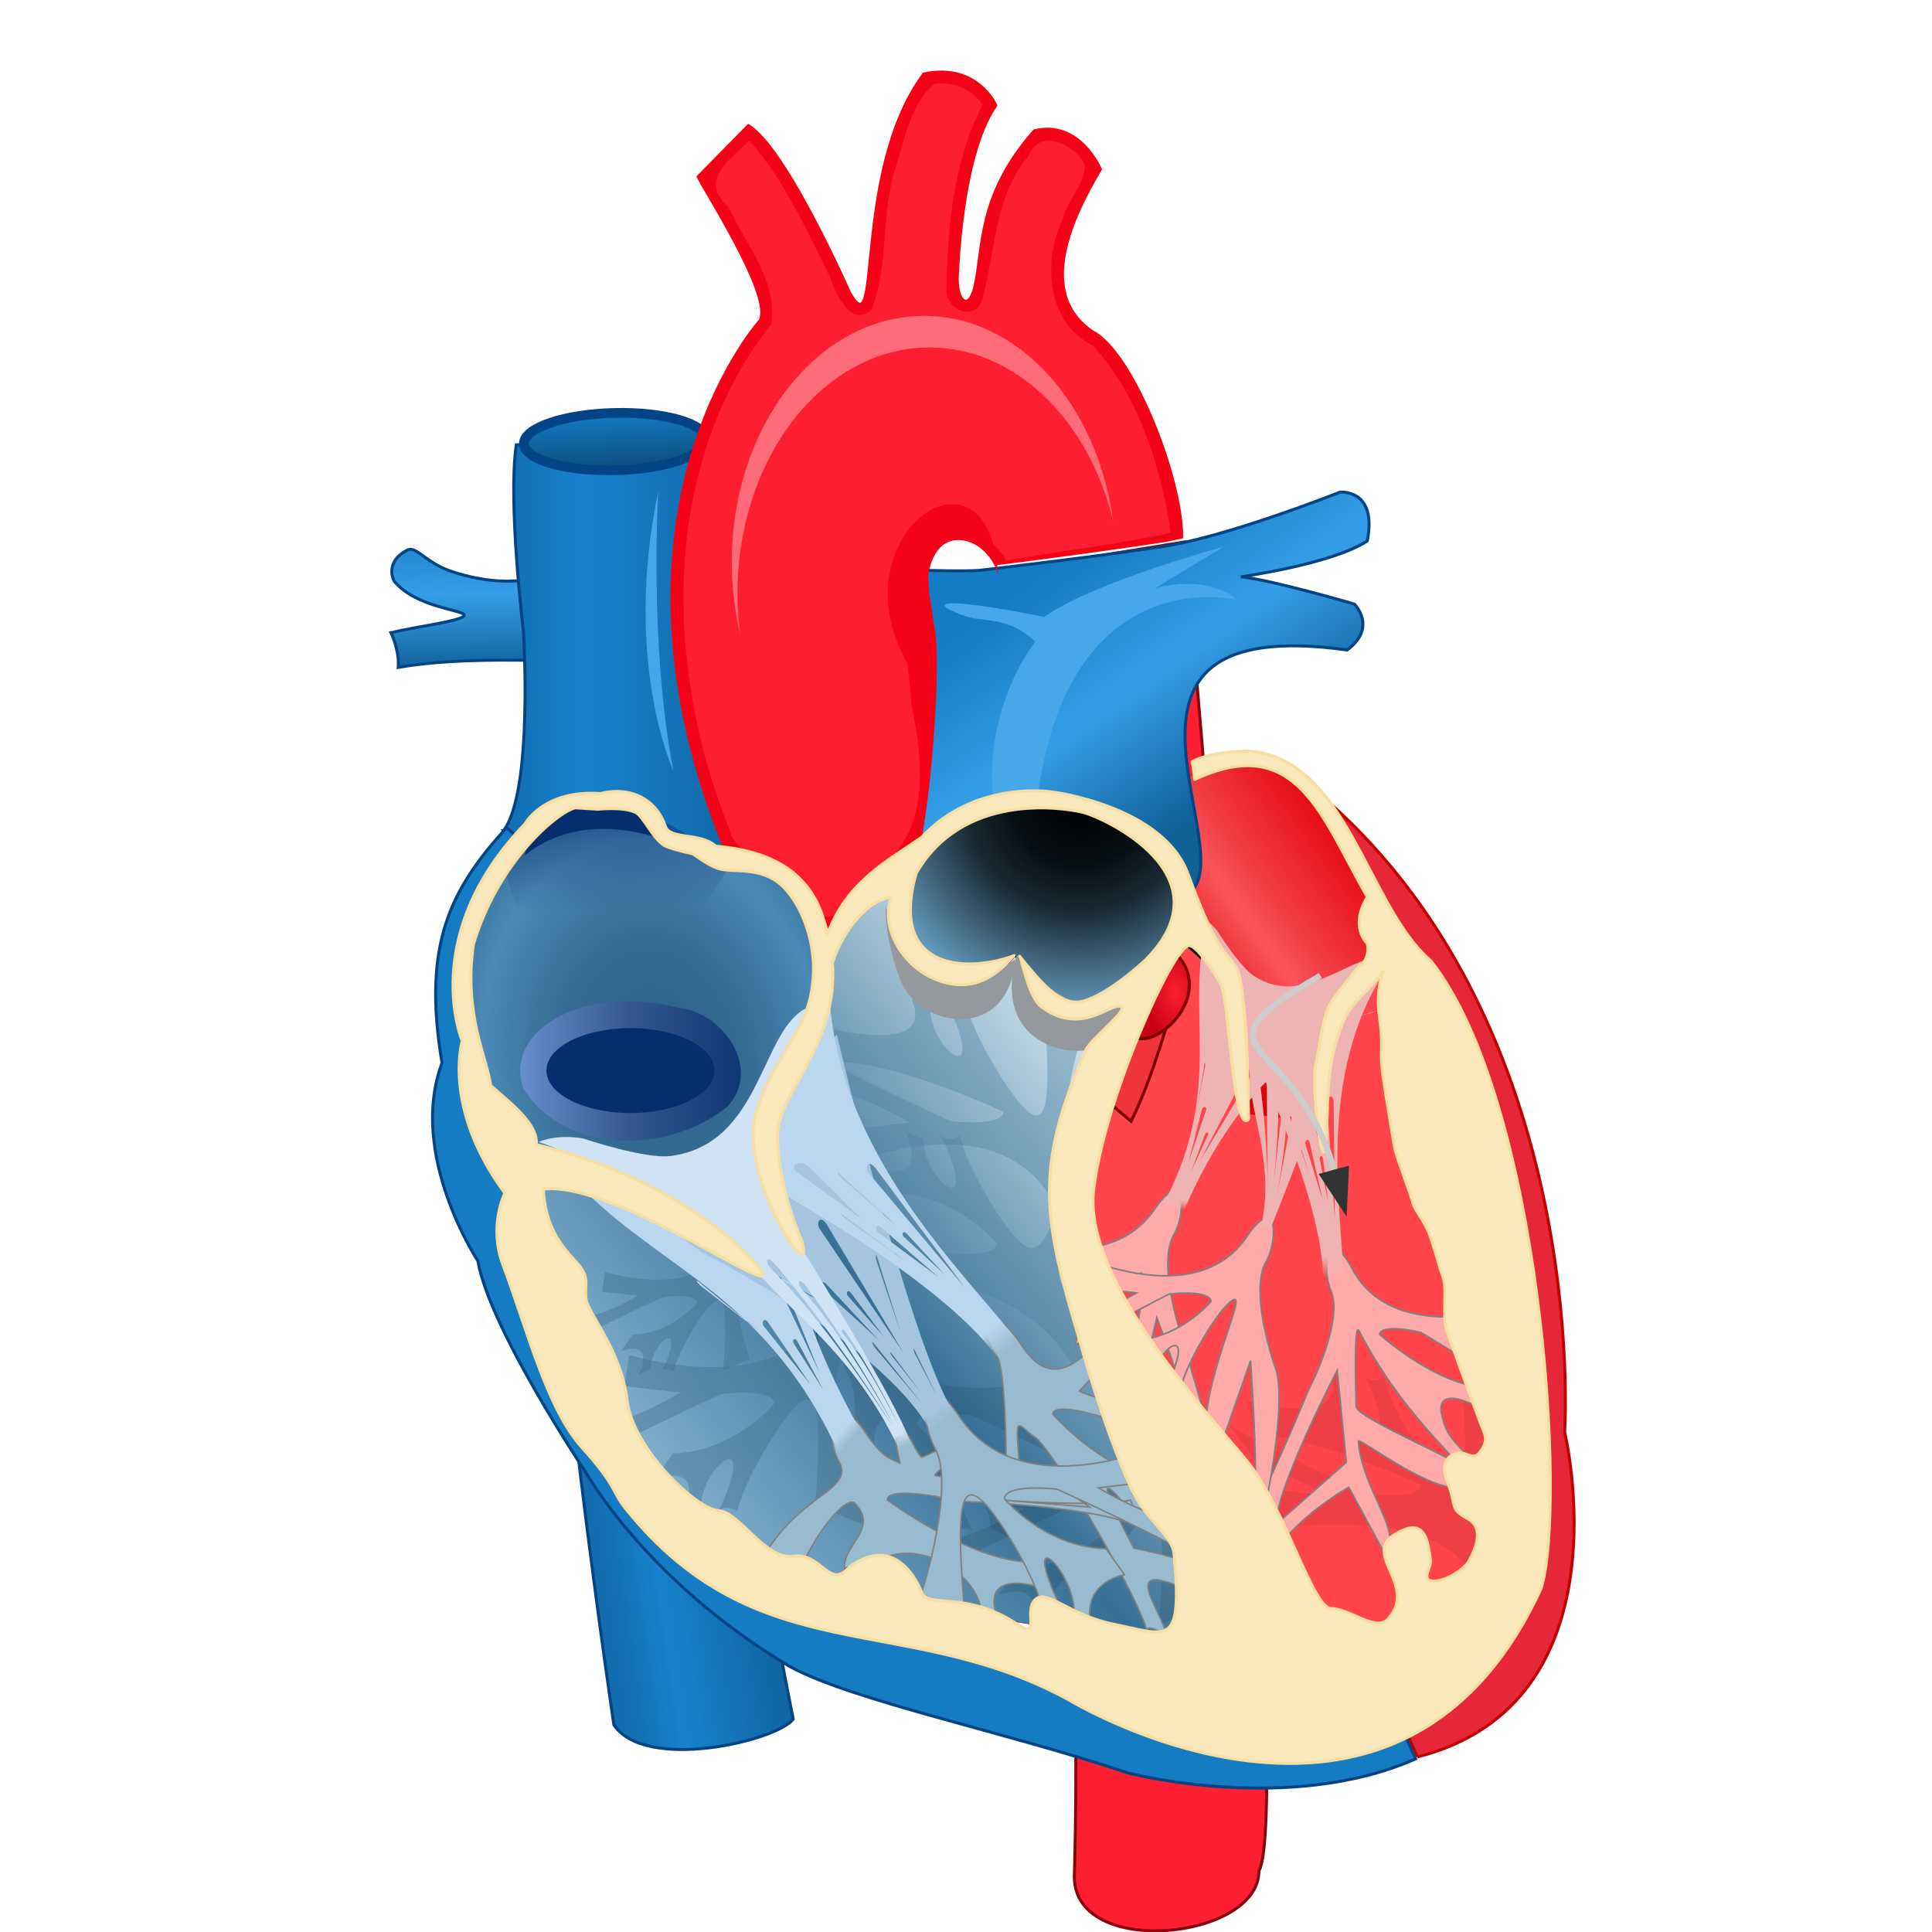 <?xml version="1.0" encoding="UTF-8" standalone="no"?>
<svg
   xmlns:dc="http://purl.org/dc/elements/1.1/"
   xmlns:cc="http://creativecommons.org/ns#"
   xmlns:rdf="http://www.w3.org/1999/02/22-rdf-syntax-ns#"
   xmlns:svg="http://www.w3.org/2000/svg"
   xmlns="http://www.w3.org/2000/svg"
   xmlns:sodipodi="http://sodipodi.sourceforge.net/DTD/sodipodi-0.dtd"
   xmlns:inkscape="http://www.inkscape.org/namespaces/inkscape"
   version="1.1"
   id="Layer_1"
   x="0px"
   y="0px"
   width="250"
   height="250"
   viewBox="121 0 250 250"
   enable-background="new 121 0 754 703"
   xml:space="preserve"
   inkscape:version="0.91 r13725"
   sodipodi:docname="Heart_diagram_zh.svg"><defs
     id="defs435"><marker
       refY="3.899"
       refX="-1"
       viewBox="-1.0 -1.376 16.236 10.551"
       markerHeight="10.551"
       markerWidth="16.236"
       orient="auto"
       markerUnits="userSpaceOnUse"
       id="ProcessOnMarker1015"><path
         d="M 12,3.899 0,7.798 0,0 Z"
         id="ProcessOnPath1016"
         inkscape:connector-curvature="0"
         style="fill:#323232;stroke:#323232;stroke-width:2" /></marker><marker
       refY="3.899"
       refX="-1"
       viewBox="-1.0 -1.376 16.236 10.551"
       markerHeight="10.551"
       markerWidth="16.236"
       orient="auto"
       markerUnits="userSpaceOnUse"
       id="ProcessOnMarker1023"><path
         d="M 12,3.899 0,7.798 0,0 Z"
         id="ProcessOnPath1024"
         inkscape:connector-curvature="0"
         style="fill:#323232;stroke:#323232;stroke-width:2" /></marker><marker
       refY="3.899"
       refX="-1"
       viewBox="-1.0 -1.376 16.236 10.551"
       markerHeight="10.551"
       markerWidth="16.236"
       orient="auto"
       markerUnits="userSpaceOnUse"
       id="ProcessOnMarker1031"><path
         d="M 12,3.899 0,7.798 0,0 Z"
         id="ProcessOnPath1032"
         inkscape:connector-curvature="0"
         style="fill:#323232;stroke:#323232;stroke-width:2" /></marker><sodipodi:namedview
       inkscape:window-width="1366"
       inkscape:pageopacity="0"
       inkscape:pageshadow="2"
       inkscape:window-height="706"
       inkscape:window-x="-8"
       inkscape:window-y="-8"
       inkscape:window-maximized="1"
       inkscape:current-layer="layer1"
       id="namedview600"
       objecttolerance="10"
       bordercolor="#666666"
       borderopacity="1"
       pagecolor="#ffffff"
       gridtolerance="10"
       guidetolerance="10"
       showgrid="false"
       inkscape:zoom="0.62813389"
       inkscape:cx="428.89664"
       inkscape:cy="354.12746" /><defs
       id="defs52"><inkscape:perspective
         inkscape:persp3d-origin="446.5 : 234.33333 : 1"
         id="perspective604"
         sodipodi:type="inkscape:persp3d"
         inkscape:vp_x="0 : 351.5 : 1"
         inkscape:vp_y="0 : 1000 : 0"
         inkscape:vp_z="893 : 351.5 : 1" /></defs><linearGradient
       gradientTransform="matrix(1.9,0,0,-1.9,-634.391,408.269)"
       y2="45.383"
       x2="663.361"
       y1="20.973"
       x1="629.721"
       gradientUnits="userSpaceOnUse"
       id="path3948_1_"><stop
         id="stop89"
         style="stop-color:#DD0008"
         offset="0" /><stop
         id="stop91"
         style="stop-color:#FA555B"
         offset="0.395" /><stop
         id="stop93"
         style="stop-color:#F13E45"
         offset="0.534" /><stop
         id="stop95"
         style="stop-color:#E60009"
         offset="1" /></linearGradient><radialGradient
       gradientUnits="userSpaceOnUse"
       gradientTransform="matrix(2.711,0.425,0.42,-2.678,-1361.504,134.471)"
       r="30.873"
       cy="46.805"
       cx="688.8"
       id="path3897_1_"><stop
         id="stop100"
         style="stop-color:#000000"
         offset="0" /><stop
         id="stop102"
         style="stop-color:#060D11"
         offset="0.259" /><stop
         id="stop104"
         style="stop-color:#192A35"
         offset="0.456" /><stop
         id="stop106"
         style="stop-color:#81C5EF"
         offset="1" /></radialGradient><linearGradient
       gradientTransform="matrix(1.9,0,0,-1.9,-634.391,408.269)"
       y2="-49.176"
       x2="549.47"
       y1="-53.216"
       x1="522.96"
       gradientUnits="userSpaceOnUse"
       id="path3834_1_"><stop
         id="stop110"
         style="stop-color:#116DAE"
         offset="0" /><stop
         id="stop112"
         style="stop-color:#1782CE"
         offset="0.343" /><stop
         id="stop114"
         style="stop-color:#1066A3"
         offset="1" /></linearGradient><linearGradient
       gradientTransform="matrix(1.9,0,0,-1.9,-634.391,408.269)"
       y2="79.341"
       x2="536.86"
       y1="105.971"
       x1="536.29"
       gradientUnits="userSpaceOnUse"
       id="path3833_1_"><stop
         id="stop134"
         style="stop-color:#157BC2"
         offset="0" /><stop
         id="stop136"
         style="stop-color:#359EE8"
         offset="0.5" /><stop
         id="stop138"
         style="stop-color:#116199"
         offset="1" /></linearGradient><radialGradient
       gradientUnits="userSpaceOnUse"
       gradientTransform="matrix(2.427,-0.86,-1.141,-3.219,-1961.365,83.538)"
       r="18.162"
       cy="-320.977"
       cx="895.797"
       id="path4220_1_"><stop
         id="stop142"
         style="stop-color:#C90F16;stop-opacity:0"
         offset="0" /><stop
         id="stop144"
         style="stop-color:#C21F25;stop-opacity:0"
         offset="0.533" /><stop
         id="stop146"
         style="stop-color:#650004"
         offset="1" /></radialGradient><linearGradient
       gradientTransform="matrix(1.9,0,0,-1.9,-634.391,408.269)"
       y2="57"
       x2="636.091"
       y1="97.37"
       x1="608.091"
       gradientUnits="userSpaceOnUse"
       id="path3939_1_"><stop
         id="stop150"
         style="stop-color:#157BC2"
         offset="0" /><stop
         id="stop152"
         style="stop-color:#359EE8"
         offset="0.5" /><stop
         id="stop154"
         style="stop-color:#116199"
         offset="1" /></linearGradient><linearGradient
       gradientTransform="matrix(2.009,-0.048,-0.049,-2.529,-701.813,572.624)"
       y2="137.567"
       x2="537.287"
       y1="148.817"
       x1="537.057"
       gradientUnits="userSpaceOnUse"
       id="path3819_1_"><stop
         id="stop170"
         style="stop-color:#1480CD"
         offset="0" /><stop
         id="stop172"
         style="stop-color:#093D60"
         offset="1" /></linearGradient><radialGradient
       gradientUnits="userSpaceOnUse"
       gradientTransform="matrix(2.595,-0.436,-0.561,-3.339,-1115.703,852.672)"
       r="32.464"
       cy="61.752"
       cx="591.095"
       id="path2865_1_"><stop
         id="stop177"
         style="stop-color:#285F86"
         offset="0" /><stop
         id="stop179"
         style="stop-color:#356D95"
         offset="0.38" /><stop
         id="stop181"
         style="stop-color:#4B89B6"
         offset="0.667" /><stop
         id="stop183"
         style="stop-color:#285E87"
         offset="1" /></radialGradient><linearGradient
       gradientTransform="matrix(1.9,0,0,-1.546,-634.391,362.819)"
       y2="15.048"
       x2="529.654"
       y1="54.927"
       x1="528.154"
       gradientUnits="userSpaceOnUse"
       id="path2870_1_"><stop
         id="stop189"
         style="stop-color:#052E6E"
         offset="0" /><stop
         id="stop191"
         style="stop-color:#052E6E;stop-opacity:0"
         offset="1" /></linearGradient><linearGradient
       gradientTransform="matrix(1.904,-0.258,-0.366,-1.772,-580.288,572.695)"
       y2="110.66"
       x2="483.591"
       y1="110.66"
       x1="479.281"
       gradientUnits="userSpaceOnUse"
       id="path3835_1_"><stop
         id="stop208"
         style="stop-color:#1480CD"
         offset="0" /><stop
         id="stop210"
         style="stop-color:#093D60"
         offset="1" /></linearGradient><linearGradient
       gradientTransform="matrix(-2.218,-3.052,-2.724,2.283,2818.713,1777.02)"
       y2="267"
       x2="752.394"
       y1="273.743"
       x1="760.477"
       gradientUnits="userSpaceOnUse"
       id="path3840_1_"><stop
         id="stop240"
         style="stop-color:#FF3549"
         offset="0" /><stop
         id="stop242"
         style="stop-color:#8A000E"
         offset="1" /></linearGradient><linearGradient
       gradientTransform="matrix(-2.218,-3.052,-2.724,2.283,2818.713,1777.02)"
       y2="273.744"
       x2="760.476"
       y1="266.999"
       x1="752.392"
       gradientUnits="userSpaceOnUse"
       id="path3840_2_"><stop
         id="stop245"
         style="stop-color:#F90113"
         offset="0" /><stop
         id="stop247"
         style="stop-color:#FFBABF"
         offset="1" /></linearGradient><linearGradient
       gradientTransform="matrix(1.9,0,0,-1.9,-634.391,408.269)"
       y2="-40.956"
       x2="584.51"
       y1="-39.446"
       x1="582.81"
       gradientUnits="userSpaceOnUse"
       id="path3915_1_"><stop
         id="stop257"
         style="stop-color:#BBD7EF"
         offset="0" /><stop
         id="stop259"
         style="stop-color:#BBD7EF;stop-opacity:0"
         offset="1" /></linearGradient><linearGradient
       gradientTransform="matrix(1.9,0,0,-1.9,-634.391,408.269)"
       y2="-52.85"
       x2="588.2"
       y1="-50.48"
       x1="586.49"
       gradientUnits="userSpaceOnUse"
       id="path3794_1_"><stop
         id="stop264"
         style="stop-color:#A4C4E0"
         offset="0" /><stop
         id="stop266"
         style="stop-color:#A4C4E0;stop-opacity:0"
         offset="1" /></linearGradient><linearGradient
       gradientTransform="matrix(1.9,0,0,-1.9,-634.391,408.269)"
       y2="-40.222"
       x2="598.741"
       y1="-36.622"
       x1="595.701"
       gradientUnits="userSpaceOnUse"
       id="path3781_1_"><stop
         id="stop270"
         style="stop-color:#BBD7EF"
         offset="0" /><stop
         id="stop272"
         style="stop-color:#BBD7EF;stop-opacity:0"
         offset="1" /></linearGradient><linearGradient
       gradientTransform="matrix(1.9,0,0,-1.9,-634.391,408.269)"
       y2="-63.1"
       x2="567.545"
       y1="-60.95"
       x1="566.675"
       gradientUnits="userSpaceOnUse"
       id="path3964_1_"><stop
         id="stop276"
         style="stop-color:#CFE3F4"
         offset="0" /><stop
         id="stop278"
         style="stop-color:#BBD7EF;stop-opacity:0"
         offset="1" /></linearGradient><linearGradient
       gradientTransform="matrix(1.205,0.883,0.883,-1.205,18.743,-359.353)"
       y2="-208.728"
       x2="645.328"
       y1="-205.128"
       x1="642.288"
       gradientUnits="userSpaceOnUse"
       id="path10403_1_"><stop
         id="stop286"
         style="stop-color:#EEB4B4"
         offset="0" /><stop
         id="stop288"
         style="stop-color:#EFBBBB;stop-opacity:0"
         offset="1" /></linearGradient><linearGradient
       gradientTransform="matrix(0.825,1.092,1.092,-0.825,311.745,-547.538)"
       y2="-275.377"
       x2="697.703"
       y1="-273.867"
       x1="696.003"
       gradientUnits="userSpaceOnUse"
       id="path10407_1_"><stop
         id="stop293"
         style="stop-color:#EEB4B4"
         offset="0" /><stop
         id="stop295"
         style="stop-color:#EFBBBB;stop-opacity:0"
         offset="1" /></linearGradient><linearGradient
       gradientTransform="matrix(0.983,0.809,0.809,-0.983,207.341,-324.658)"
       y2="-283.994"
       x2="599.783"
       y1="-281.844"
       x1="598.913"
       gradientUnits="userSpaceOnUse"
       id="path10391_1_"><stop
         id="stop300"
         style="stop-color:#EEB4B4"
         offset="0" /><stop
         id="stop302"
         style="stop-color:#EFBBBB;stop-opacity:0"
         offset="1" /></linearGradient><linearGradient
       gradientTransform="matrix(1.9,0,0,-1.9,-632.348,404.185)"
       y2="52.77"
       x2="643.873"
       y1="50.619"
       x1="640.312"
       gradientUnits="userSpaceOnUse"
       id="path3847_1_"><stop
         id="stop306"
         style="stop-color:#BD292F"
         offset="0" /><stop
         id="stop308"
         style="stop-color:#4C1014"
         offset="1" /></linearGradient><linearGradient
       gradientTransform="matrix(1.9,0,0,-1.9,-620.098,418.887)"
       y2="53.022"
       x2="645.198"
       y1="51.302"
       x1="640.128"
       gradientUnits="userSpaceOnUse"
       id="path3859_1_"><stop
         id="stop312"
         style="stop-color:#BD292F"
         offset="0" /><stop
         id="stop314"
         style="stop-color:#4C1014"
         offset="1" /></linearGradient><linearGradient
       gradientTransform="matrix(-2.005,0,0,-2.005,2727.723,421.712)"
       y2="56.409"
       x2="1075.939"
       y1="54.259"
       x1="1072.38"
       gradientUnits="userSpaceOnUse"
       id="path4001_1_"><stop
         id="stop318"
         style="stop-color:#BD292F"
         offset="0" /><stop
         id="stop320"
         style="stop-color:#4C1014"
         offset="1" /></linearGradient><radialGradient
       gradientUnits="userSpaceOnUse"
       gradientTransform="matrix(1.9,0,0,-2.95,-634.391,503.8)"
       r="5.333"
       cy="46.402"
       cx="627.459"
       id="path3895_1_"><stop
         id="stop331"
         style="stop-color:#FD1E32"
         offset="0" /><stop
         id="stop333"
         style="stop-color:#C80214"
         offset="1" /></radialGradient><radialGradient
       gradientUnits="userSpaceOnUse"
       gradientTransform="matrix(1.9,0,0,-3.863,-633.813,552.172)"
       r="4.357"
       cy="37.659"
       cx="617.06"
       id="path3899_1_"><stop
         id="stop337"
         style="stop-color:#FD1E32"
         offset="0" /><stop
         id="stop339"
         style="stop-color:#C80214"
         offset="1" /></radialGradient><linearGradient
       gradientTransform="matrix(2.004,0,0,-2.004,-726.895,421.393)"
       y2="59.835"
       x2="683.986"
       y1="61.875"
       x1="687.996"
       gradientUnits="userSpaceOnUse"
       id="path3877_1_"><stop
         id="stop350"
         style="stop-color:#FD1E32"
         offset="0" /><stop
         id="stop352"
         style="stop-color:#8D010E"
         offset="1" /></linearGradient><marker
       refY="3.899"
       refX="-1"
       viewBox="-1.0 -1.376 16.236 10.551"
       markerHeight="10.551"
       markerWidth="16.236"
       orient="auto"
       markerUnits="userSpaceOnUse"
       id="ProcessOnMarker1031-8"><path
         style="fill:#323232;stroke:#323232;stroke-width:2"
         inkscape:connector-curvature="0"
         d="M 12,3.899 0,7.798 0,0 Z"
         id="ProcessOnPath1032-7" /></marker><marker
       refY="3.899"
       refX="-1"
       viewBox="-1.0 -1.376 16.236 10.551"
       markerHeight="10.551"
       markerWidth="16.236"
       orient="auto"
       markerUnits="userSpaceOnUse"
       id="ProcessOnMarker1031-8-9"><path
         style="fill:#323232;stroke:#323232;stroke-width:2"
         inkscape:connector-curvature="0"
         d="M 12,3.899 0,7.798 0,0 Z"
         id="ProcessOnPath1032-7-8" /></marker><marker
       refY="3.899"
       refX="-1"
       viewBox="-1.0 -1.376 16.236 10.551"
       markerHeight="10.551"
       markerWidth="16.236"
       orient="auto"
       markerUnits="userSpaceOnUse"
       id="ProcessOnMarker1031-8-9-3"><path
         style="fill:#323232;stroke:#323232;stroke-width:2"
         inkscape:connector-curvature="0"
         d="M 12,3.899 0,7.798 0,0 Z"
         id="ProcessOnPath1032-7-8-7" /></marker><marker
       refY="3.899"
       refX="-1"
       viewBox="-1.0 -1.376 16.236 10.551"
       markerHeight="10.551"
       markerWidth="16.236"
       orient="auto"
       markerUnits="userSpaceOnUse"
       id="ProcessOnMarker1031-8-9-2"><path
         style="fill:#323232;stroke:#323232;stroke-width:2"
         inkscape:connector-curvature="0"
         d="M 12,3.899 0,7.798 0,0 Z"
         id="ProcessOnPath1032-7-8-2" /></marker><marker
       refY="3.899"
       refX="-1"
       viewBox="-1.0 -1.376 16.236 10.551"
       markerHeight="10.551"
       markerWidth="16.236"
       orient="auto"
       markerUnits="userSpaceOnUse"
       id="ProcessOnMarker1031-8-9-2-2"><path
         style="fill:#323232;stroke:#323232;stroke-width:2"
         inkscape:connector-curvature="0"
         d="M 12,3.899 0,7.798 0,0 Z"
         id="ProcessOnPath1032-7-8-2-1" /></marker><marker
       refY="3.899"
       refX="-1"
       viewBox="-1.0 -1.376 16.236 10.551"
       markerHeight="10.551"
       markerWidth="16.236"
       orient="auto"
       markerUnits="userSpaceOnUse"
       id="ProcessOnMarker1031-8-9-2-4"><path
         style="fill:#323232;stroke:#323232;stroke-width:2"
         inkscape:connector-curvature="0"
         d="M 12,3.899 0,7.798 0,0 Z"
         id="ProcessOnPath1032-7-8-2-17" /></marker><marker
       refY="3.899"
       refX="-1"
       viewBox="-1.0 -1.376 16.236 10.551"
       markerHeight="10.551"
       markerWidth="16.236"
       orient="auto"
       markerUnits="userSpaceOnUse"
       id="ProcessOnMarker1031-8-9-2-1"><path
         style="fill:#323232;stroke:#323232;stroke-width:2"
         inkscape:connector-curvature="0"
         d="M 12,3.899 0,7.798 0,0 Z"
         id="ProcessOnPath1032-7-8-2-170" /></marker></defs><sodipodi:namedview
     pagecolor="#ffffff"
     bordercolor="#666666"
     borderopacity="1"
     objecttolerance="10"
     gridtolerance="10"
     guidetolerance="10"
     inkscape:pageopacity="0"
     inkscape:pageshadow="2"
     inkscape:window-width="2160"
     inkscape:window-height="1380"
     id="namedview433"
     showgrid="false"
     inkscape:zoom="1.3428165"
     inkscape:cx="270.36023"
     inkscape:cy="375.292"
     inkscape:window-x="0"
     inkscape:window-y="60"
     inkscape:window-maximized="1"
     inkscape:current-layer="Layer_1"
     inkscape:snap-text-baseline="true" /><filter
     width="1.132"
     height="1.231"
     id="filter6570"
     y="-0.116"
     x="-0.066"
     style="color-interpolation-filters:sRGB"><feGaussianBlur
       stdDeviation="0.661"
       id="feGaussianBlur6572" /></filter><filter
     id="filter6474"
     style="color-interpolation-filters:sRGB"><feGaussianBlur
       stdDeviation="1.162"
       id="feGaussianBlur6476" /></filter><filter
     width="1.375"
     height="1.176"
     id="filter4215"
     y="-0.088"
     x="-0.187"
     style="color-interpolation-filters:sRGB"><feGaussianBlur
       stdDeviation="0.754"
       id="feGaussianBlur4217" /></filter><filter
     width="1.473"
     height="1.183"
     id="filter4205"
     y="-0.092"
     x="-0.237"
     style="color-interpolation-filters:sRGB"><feGaussianBlur
       stdDeviation="0.561"
       id="feGaussianBlur4207" /></filter><filter
     width="1.693"
     height="1.145"
     id="filter4186"
     y="-0.073"
     x="-0.347"
     style="color-interpolation-filters:sRGB"><feGaussianBlur
       stdDeviation="0.741"
       id="feGaussianBlur4188" /></filter><filter
     width="2.709"
     height="1.129"
     id="filter4180"
     y="-0.065"
     x="-0.855"
     style="color-interpolation-filters:sRGB"><feGaussianBlur
       stdDeviation="1.092"
       id="feGaussianBlur4182" /></filter><filter
     id="filter3884"
     style="color-interpolation-filters:sRGB"><feGaussianBlur
       result="result6"
       stdDeviation="1.5"
       id="feGaussianBlur3886" /><feComposite
       in="SourceGraphic"
       operator="atop"
       in2="result6"
       result="result8"
       id="feComposite3888" /><feComposite
       in="result8"
       operator="atop"
       in2="SourceAlpha"
       result="result9"
       id="feComposite3890" /></filter><filter
     width="1.357"
     height="1.825"
     id="filter3882"
     y="-0.413"
     x="-0.178"
     style="color-interpolation-filters:sRGB"><feGaussianBlur
       stdDeviation="0.19"
       id="feGaussianBlur3884" /></filter><filter
     id="filter3865"
     style="color-interpolation-filters:sRGB"><feGaussianBlur
       result="result6"
       stdDeviation="1.5"
       id="feGaussianBlur3867" /><feComposite
       in="SourceGraphic"
       operator="atop"
       in2="result6"
       result="result8"
       id="feComposite3869" /><feComposite
       in="result8"
       operator="atop"
       in2="SourceAlpha"
       result="result9"
       id="feComposite3871" /></filter><filter
     id="filter3860"
     style="color-interpolation-filters:sRGB"><feGaussianBlur
       result="result6"
       stdDeviation="1.5"
       id="feGaussianBlur3862" /><feComposite
       in="SourceGraphic"
       operator="atop"
       in2="result6"
       result="result8"
       id="feComposite3864" /><feComposite
       in="result8"
       operator="atop"
       in2="SourceAlpha"
       result="result9"
       id="feComposite3866" /></filter><filter
     id="filter3855"
     style="color-interpolation-filters:sRGB"><feGaussianBlur
       result="result8"
       stdDeviation="7.152"
       id="feGaussianBlur3857" /><feOffset
       dx="-1.163"
       dy="-0.581"
       result="result11"
       id="feOffset3859" /><feComposite
       in="SourceGraphic"
       operator="in"
       in2="result11"
       result="result6"
       id="feComposite3861" /><feFlood
       flood-opacity="1"
       in="result6"
       flood-color="rgb(0,0,0)"
       result="result10"
       id="feFlood3863" /><feBlend
       mode="normal"
       in="result6"
       in2="result10"
       result="result12"
       id="feBlend3865" /><feComposite
       operator="in"
       in2="SourceGraphic"
       result="result2"
       id="feComposite3867" /></filter><filter
     width="1.166"
     height="1.373"
     id="filter3846"
     y="-0.187"
     x="-0.083"
     style="color-interpolation-filters:sRGB"><feGaussianBlur
       stdDeviation="0.512"
       id="feGaussianBlur3848" /></filter><filter
     width="1.195"
     height="1.579"
     id="filter3814"
     y="-0.289"
     x="-0.098"
     style="color-interpolation-filters:sRGB"><feGaussianBlur
       stdDeviation="1.163"
       id="feGaussianBlur3816" /></filter><filter
     width="1.205"
     height="1.261"
     id="filter3781"
     y="-0.13"
     x="-0.103"
     style="color-interpolation-filters:sRGB"><feGaussianBlur
       stdDeviation="2.396"
       id="feGaussianBlur3783" /></filter><filter
     width="1.224"
     height="1.284"
     id="filter3773"
     y="-0.142"
     x="-0.112"
     style="color-interpolation-filters:sRGB"><feGaussianBlur
       stdDeviation="2.613"
       id="feGaussianBlur3775" /></filter><filter
     width="1.413"
     height="1.671"
     id="filter3764"
     y="-0.336"
     x="-0.206"
     style="color-interpolation-filters:sRGB"><feGaussianBlur
       stdDeviation="2.787"
       id="feGaussianBlur3766" /></filter><filter
     width="1.357"
     height="1.219"
     id="filter3760"
     y="-0.109"
     x="-0.178"
     style="color-interpolation-filters:sRGB"><feGaussianBlur
       stdDeviation="1.441"
       id="feGaussianBlur3762" /></filter><filter
     width="1.191"
     height="1.229"
     id="filter3744"
     y="-0.115"
     x="-0.096"
     style="color-interpolation-filters:sRGB"><feGaussianBlur
       stdDeviation="2.675"
       id="feGaussianBlur3746" /></filter><g
     id="g3711"
     transform="matrix(0.387,0,0,0.387,57.287,-13.519)"><path
       id="path3916"
       d="m 638.586,622.371 c 71.056,-17.969 49.208,-108.627 49.208,-108.627 0,0 9.607,-143.334 -89.986,-219.772 l 77.736,184.659 -14.701,111.893 -26.34,22.868 4.084,8.984 -10e-4,-0.005 z"
       inkscape:connector-curvature="0"
       style="fill:#e52739;stroke:#c30000" /><path
       id="path3807"
       d="M 523.851,662.461 C 528.635,497.957 497.903,226.336 497.903,226.336 l 62.89,-10.209 c 0,0 37.479,421.325 24.771,444.429 0,22.93 -61.712,29.4 -61.712,1.895 l 0,0.01 z"
       inkscape:connector-curvature="0"
       style="fill:#fd1e32;stroke:#8a020c" /><g
       id="path3918"
       style="filter:url(#filter3855)"><polygon
         points="579.981,404.328 575.081,362.675 557.112,346.34 557.115,346.339 536.696,396.979 526.896,453.334 615.92,595.446 675.542,553.793 657.573,402.695 626.537,349.607 609.385,379.01 606.935,408.412 "
         id="polygon84"
         style="fill:#ff444b" /><polygon
         points="579.981,404.328 575.081,362.675 557.112,346.34 557.115,346.339 536.696,396.979 526.896,453.334 615.92,595.446 675.542,553.793 657.573,402.695 626.537,349.607 609.385,379.01 606.935,408.412 "
         id="polygon86"
         style="fill:none;stroke:#000000" /></g><path
       id="path3948"
       d="m 606.12,410.046 -26.137,-2.829 -4.083,-46.176 -16.336,-29.402 4.491,0.408 c 0,0 4.083,-8.167 0.816,-23.685 l -2.858,-13.476 15.109,-4.492 16.335,0 24.503,32.262 10.617,26.953 -16.743,22.459 -5.717,37.979 0.003,-0.001 0,0 z"
       style="fill:url(#path3948_1_)"
       inkscape:connector-curvature="0" /><path
       id="path3913"
       d="M 531.119,419.774 C 497.212,426.927 429.693,361.8 407.502,317.3 l 37.721,24.966 27.598,-111.494 c 0,0 0.442,81.288 84.299,122.111 l -25.996,66.894 -0.005,-0.003 0,0 z"
       inkscape:connector-curvature="0"
       style="fill:#fd1e32;stroke:#000000" /><path
       id="path3897"
       d="m 466.016,324.964 1.732,24.255 15.594,12.705 20.214,-7.508 5.775,5.775 7.508,8.662 9.24,4.621 23.678,-10.975 12.128,-23.101 -3.465,-15.016 -32.92,-22.522 -32.342,1.732 -27.142,21.372 0,0 0,0 z"
       style="fill:url(#path3897_1_);stroke:#000000"
       inkscape:connector-curvature="0" /><path
       id="path3834"
       d="m 346.859,394.771 c 1.92,74.853 23.03,216.885 23.03,216.885 10.558,15.834 54.699,5.276 59.979,-1.919 0,0 -28.312,-138.189 -28.312,-217.837 l 0.96,-0.959 -55.657,3.838 0,-0.008 z"
       style="fill:url(#path3834_1_);stroke:#034484"
       inkscape:connector-curvature="0" /><g
       id="path3809"
       style="filter:url(#filter3855)"><linearGradient
         id="SVGID_1_"
         gradientUnits="userSpaceOnUse"
         x1="539.734"
         y1="-84.228"
         x2="632.553"
         y2="-11.279"
         gradientTransform="matrix(1.9,0,0,-1.9,-634.391,408.269)"><stop
           offset="0"
           style="stop-color:#92BCD9"
           id="stop119" /><stop
           offset="0.5"
           style="stop-color:#356F95"
           id="stop121" /><stop
           offset="1"
           style="stop-color:#CCE2ED"
           id="stop123" /></linearGradient><path
         d="m 339.045,429.654 c 0,0 38.796,101.684 66.973,132.313 l 189.485,30.219 -66.973,-150.28 16.334,-75.956 -14.701,5.717 -11.026,1.226 -6.533,-4.492 -7.351,-13.066 -5.16,5.837 -14.851,2.33 -10.209,-5.31 -7.353,-8.983 -3.268,-11.026 0.815,-12.251 -17.15,13.068 -8.167,15.927 -2.45,20.42 -17.969,40.43 13.066,37.568 -15.519,6.534 -22.868,-15.927 -50.639,-20.419 -4.486,6.121 0,0 z"
         id="path125"
         style="fill:url(#SVGID_1_)"
         inkscape:connector-curvature="0" /><path
         d="m 339.045,429.654 c 0,0 38.796,101.684 66.973,132.313 l 189.485,30.219 -66.973,-150.28 16.334,-75.956 -14.701,5.717 -11.026,1.226 -6.533,-4.492 -7.351,-13.066 -5.16,5.837 -14.851,2.33 -10.209,-5.31 -7.353,-8.983 -3.268,-11.026 0.815,-12.251 -17.15,13.068 -8.167,15.927 -2.45,20.42 -17.969,40.43 13.066,37.568 -15.519,6.534 -22.868,-15.927 -50.639,-20.419 -4.486,6.121 0,0 z"
         id="path127"
         inkscape:connector-curvature="0"
         style="fill:none;stroke:#000000;stroke-width:0.1" /></g><path
       id="path4353"
       enable-background="new    "
       d="m 415.383,489.391 c -3.508,-10.191 -6.244,-23.442 -2.869,-29.456 3.513,-6.251 2.95,-18.911 -5.02,-7.009 -7.816,11.676 -25.919,11.414 -40.584,7.311 l -0.985,6.613 11.905,1.366 c 0,0 -7.69,4.677 -14.673,6.516 l -6.23,8.538 c 8.452,-5.145 29.634,-14.751 29.634,-14.751 0,0 10.889,-1.315 11.257,1.99 0,0 -8.388,10.293 -21.611,10.651 l -3.947,5.557 c 0,0 11.307,-4.447 6.015,7.776 l 3.909,-1.794 c 0,-9.188 12.873,-18.205 3.528,1.223 0,0 0.823,-2.248 4.266,-0.48 0.605,-4.813 9.235,-20.262 13.508,-23.188 4.271,-2.925 4.183,6.673 2.94,22.846 l 8.96,-3.711 -0.003,0.002 0,0 z"
       inkscape:connector-curvature="0"
       style="opacity:0.398;fill:#406e89" /><path
       id="path4351"
       enable-background="new    "
       d="m 443.646,540.767 c 5.513,-16.019 9.813,-36.843 4.509,-46.29 -5.519,-9.822 -4.638,-29.722 7.888,-11.015 12.284,18.352 40.734,17.938 63.775,11.485 l 1.549,10.396 -18.709,2.146 c 0,0 12.086,7.35 23.059,10.235 l 9.791,13.422 c -13.283,-8.087 -46.567,-23.183 -46.567,-23.183 0,0 -17.108,-2.071 -17.688,3.127 0,0 13.178,16.178 33.963,16.739 l 6.203,8.731 c 0,0 -17.764,-6.988 -9.448,12.221 l -6.146,-2.818 c 0,-14.438 -20.229,-28.609 -5.545,1.922 0,0 -1.294,-3.533 -6.702,-0.759 -0.952,-7.563 -14.514,-31.839 -21.228,-36.435 -6.711,-4.598 -6.57,10.485 -4.621,35.9 l -14.083,-5.824 0,0 z"
       inkscape:connector-curvature="0"
       style="opacity:0.199;fill:#264151" /><path
       id="path4349"
       enable-background="new    "
       d="m 566.117,572.534 c -5.514,-16.02 -9.813,-36.843 -4.508,-46.29 5.517,-9.824 4.636,-29.722 -7.891,-11.014 -12.281,18.349 -40.731,17.937 -63.773,11.483 l -1.548,10.396 18.708,2.146 c 0,0 -12.087,7.353 -23.061,10.238 l -9.791,13.42 c 13.283,-8.085 46.569,-23.182 46.569,-23.182 0,0 17.106,-2.07 17.687,3.127 0,0 -13.178,16.177 -33.963,16.737 l -6.203,8.733 c 0,0 17.767,-6.989 9.448,12.22 l 6.146,-2.817 c 0,-14.438 20.229,-28.609 5.546,1.922 0,0 1.294,-3.533 6.702,-0.76 0.95,-7.563 14.515,-31.839 21.226,-36.436 6.711,-4.596 6.572,10.487 4.624,35.902 l 14.082,-5.825 0,0 z"
       inkscape:connector-curvature="0"
       style="opacity:0.199;fill:#223a48" /><path
       id="path4347"
       enable-background="new    "
       d="m 451.19,533.831 c -5.516,-16.019 -9.813,-36.843 -4.511,-46.289 5.519,-9.824 4.638,-29.722 -7.889,-11.015 -12.283,18.349 -40.733,17.937 -63.775,11.483 l -1.548,10.396 18.708,2.146 c 0,0 -12.086,7.352 -23.058,10.237 l -9.791,13.42 c 13.282,-8.085 46.567,-23.182 46.567,-23.182 0,0 17.108,-2.07 17.688,3.127 0,0 -13.178,16.177 -33.963,16.738 l -6.203,8.732 c 0,0 17.765,-6.989 9.448,12.22 l 6.146,-2.816 c 0,-14.438 20.229,-28.61 5.545,1.921 0,0 1.294,-3.533 6.703,-0.759 0.951,-7.563 14.516,-31.839 21.227,-36.437 6.712,-4.596 6.57,10.487 4.624,35.902 l 14.082,-5.824 0,0 z"
       inkscape:connector-curvature="0"
       style="opacity:0.398;fill:#406e89" /><path
       id="path3833"
       d="m 475.965,270.149 c 0,0 -33.753,-9.654 -62.441,-10.903 -29.167,-1.27 -84.57,-6.677 -115.73,-1.152 0.421,-5.879 -2.439,-11.621 -2.439,-11.621 8.482,-2.036 24.248,-3.954 24.465,-5.8 0.215,-1.846 -16.054,-2.47 -23.395,-11.426 -1.836,-3.703 -0.484,-7.998 4.421,-10.386 2.925,-1.527 6.122,4.251 14.712,7.125 8.889,2.973 17.849,4.032 25.836,2.69 7.989,-1.342 47.229,-11.688 133.597,-3.051 l 0.974,44.524 0,0 z"
       style="fill:url(#path3833_1_);stroke:#034484"
       inkscape:connector-curvature="0" /><path
       id="path3939"
       d="m 561.819,333.837 c 19.673,-12.955 -39.825,-94.524 53.261,-81.568 10.241,-7.653 2.397,-15.354 2.397,-15.354 0,0 -27.827,-8.157 -37.904,-9.117 0,0 30.707,-4.318 42.224,-11.996 3.465,-17.54 -9.117,-16.313 -9.117,-16.313 0,0 -37.426,14.874 -59.498,18.233 -22.07,3.359 -60.764,7.894 -60.764,7.894 -4.802,0.437 -19.082,0 -19.082,0 0,0 4.44,64.296 -1.327,90.761 l 3.441,-4.13 20.632,-10.556 32.629,1.439 27.829,17.273 5.279,13.434 0,0 z"
       style="fill:url(#path3939_1_);stroke:#034484"
       inkscape:connector-curvature="0" /><g
       id="path3817"
       style="filter:url(#filter3860)"><linearGradient
         id="SVGID_2_"
         gradientUnits="userSpaceOnUse"
         x1="508.629"
         y1="82.736"
         x2="551.799"
         y2="82.736"
         gradientTransform="matrix(1.9,0,0,-1.9,-634.391,408.269)"><stop
           offset="0"
           style="stop-color:#116DAE"
           id="stop159" /><stop
           offset="0.343"
           style="stop-color:#1782CE"
           id="stop161" /><stop
           offset="1"
           style="stop-color:#1066A3"
           id="stop163" /></linearGradient><path
         d="m 332.944,312.729 c 10.074,-12.956 6.717,-66.696 6.717,-66.696 0,0 -5.278,-43.183 -2.399,-62.377 l 57.58,-1.919 8.157,-0.48 10.076,139.629 -24.471,-5.278 -12.955,-12.476 -25.91,2.879 -13.437,11.996 -3.358,-5.278 0,0 z"
         id="path165"
         style="fill:url(#SVGID_2_)"
         inkscape:connector-curvature="0" /><path
         d="m 332.944,312.729 c 10.074,-12.956 6.717,-66.696 6.717,-66.696 0,0 -5.278,-43.183 -2.399,-62.377 l 57.58,-1.919 8.157,-0.48 10.076,139.629 -24.471,-5.278 -12.955,-12.476 -25.91,2.879 -13.437,11.996 -3.358,-5.278 0,0 z"
         id="path167"
         inkscape:connector-curvature="0"
         style="fill:none;stroke:#034484" /></g><path
       id="path3819"
       d="m 400.685,181.859 c 0.104,5.292 -13.441,9.906 -30.254,10.306 -16.812,0.401 -30.521,-3.564 -30.623,-8.855 -0.103,-5.292 13.443,-9.906 30.256,-10.306 16.808,-0.4 30.519,3.564 30.621,8.855 l 0,0 z"
       style="fill:url(#path3819_1_);stroke:#034487;stroke-width:3.251;stroke-linecap:round;stroke-linejoin:round"
       inkscape:connector-curvature="0" /><path
       id="path6450"
       d="m 479.75,59.018 c -1.888,-0.032 -3.986,0.187 -6.234,0.653 -24.162,32.606 -13.647,92.511 -24.759,73.268 0,0 -21.351,-48.526 -33.903,-55.991 l -16.804,17.1 c 4.75,8.821 26.332,42.602 20.188,48.746 0,0 -57.653,65.1 -10.153,178.421 l 21.019,8.847 12.23,19.654 17.595,-21.014 c 7.693,-4.951 13.033,-10.51 16.686,-16.565 l -0.18,0.119 -3.441,4.097 c 3.715,-17.045 6.748,-59.138 4.75,-70.716 -0.558,-2.737 -1.435,-9.792 -1.974,-12.575 -0.226,-5.506 -0.587,-5.455 0.311,-8.682 4.453,-16.042 19.948,-8.2 22.552,-0.95 7.752,-0.919 35.927,-4.617 55.218,-7.552 2.159,-0.329 4.483,-0.841 6.889,-1.366 0.144,-19.515 -16.418,-61.938 -29.913,-68.685 -19.152,-13.134 -6.355,-38.94 2.729,-54.268 0,0 -6.818,-16.616 -22.088,-12.884 -19.378,21.95 -16.858,39.765 -19.95,52.428 -1.84,7.54 -5.816,5.043 -5.816,-2.909 0,0 1.01,-41.045 12.884,-58.009 0,0 -4.656,-10.935 -17.871,-11.163 l 0,0 0.035,-0.004 z"
       inkscape:connector-curvature="0"
       style="fill:#f40218;stroke:#f90113" /><path
       id="path2865"
       d="m 384.286,437.957 c 19.191,-1.919 36.466,-23.031 36.466,-23.031 l 0.88,-12.262 19.678,-43.428 -4.493,-18.471 -12.471,-14.101 -36.644,-10.857 -10.179,-12.893 -27.143,0 -20.355,25.106 -10.18,25.106 4.75,45.465 20.664,25.321 39.027,14.045 0,0 z"
       style="fill:url(#path2865_1_)"
       inkscape:connector-curvature="0" /><path
       id="path4357"
       enable-background="new    "
       d="m 525.585,442.327 c -5.513,16.018 -9.813,15.606 -4.509,25.054 5.517,9.824 11.986,38.707 -0.537,19.999 -12.284,-18.349 -41.731,-28.653 -64.774,-22.201 l -7.899,-8.663 18.708,-2.146 c 0,0 -12.086,-7.352 -23.06,-10.237 l -9.791,-13.42 c 13.282,8.085 46.568,23.182 46.568,23.182 0,0 17.109,2.07 17.688,-3.128 0,0 -13.18,-16.176 -33.965,-16.737 l -6.201,-8.732 c 0,0 17.765,6.989 9.446,-12.22 l 6.146,2.816 c 0,14.438 20.229,28.61 5.545,-1.921 0,0 1.294,3.533 6.703,0.76 0.951,7.563 14.514,31.839 21.225,36.435 6.712,4.597 9.84,-7.22 14.425,-22.834 l 4.282,13.993 0,0 z"
       inkscape:connector-curvature="0"
       style="opacity:0.394;fill:#4e809f" /><path
       id="path4355"
       enable-background="new    "
       d="m 527.757,377.006 c -5.514,16.018 -9.813,36.842 -4.509,46.289 5.517,9.824 4.636,29.722 -7.888,11.015 -12.284,-18.35 -34.381,-19.669 -57.425,-13.218 l -7.9,-8.664 18.709,-2.146 c 0,0 -12.087,-7.352 -23.061,-10.237 l -9.789,-13.421 c 13.281,8.086 46.566,23.183 46.566,23.183 0,0 17.109,2.07 17.688,-3.128 0,0 -34.413,-16.176 -55.196,-16.737 l -2.938,-11.185 c 0,0 35.733,9.439 27.417,-9.77 l 6.146,2.817 c 0,14.438 20.229,28.609 5.545,-1.923 0,0 1.294,3.533 6.703,0.761 0.951,7.563 14.514,31.839 21.225,36.435 6.712,4.596 6.572,-10.487 4.624,-35.901 l 14.083,5.83 0,0 z"
       inkscape:connector-curvature="0"
       style="opacity:0.394;fill:#4e809f" /><path
       id="path2870"
       d="m 363.41,353.379 c 3.598,-5.952 19,-6.165 19,-6.165 15.522,0.245 27.012,-24.775 27.012,-24.775 l -33.413,-18.804 -20.788,-2.566 -22.53,16.8 c -0.003,0 0.861,37.166 30.719,35.51 l 0,0 z"
       style="fill:url(#path2870_1_)"
       inkscape:connector-curvature="0" /><g
       id="path3804"
       style="filter:url(#filter3814)"><path
         d="m 340.17,320.841 c 22.312,-17.808 51.887,-2.913 51.887,-2.913 l -17.243,-16.368 -16.967,0.679 -15.604,8.821 -2.073,9.781 0,0 z"
         id="path195"
         inkscape:connector-curvature="0"
         style="fill:#052e6e" /></g><g
       id="path3836"
       style="filter:url(#filter3884)"><path
         d="m 360.414,527.086 c 0,0 -32.148,-47.982 -35.986,-70.533 0,0 -23.51,-35.508 -11.995,-66.215 -6.718,-39.826 2.881,-58.059 21.594,-78.69 l 4.461,4.043 c 0,0 -43.428,34.606 -1.356,111.965 l 53.492,116.225 155.962,60.496 86.807,8.3 4.554,10.372 c -42.473,18.785 -96.138,4.682 -96.138,4.682 -41.652,-13.884 -91.717,-24.056 -112.949,-35.487 -48.188,-28.586 -68.44,-65.153 -68.44,-65.153 l 0,-0.003 -0.006,-0.002 0,0 z"
         id="path198"
         inkscape:connector-curvature="0"
         style="fill:#157bc3" /><path
         d="m 360.414,527.086 c 0,0 -32.148,-47.982 -35.986,-70.533 0,0 -23.51,-35.508 -11.995,-66.215 -6.718,-39.826 2.881,-58.059 21.594,-78.69 l 4.461,4.043 c 0,0 -43.428,34.606 -1.356,111.965 l 53.492,116.225 155.962,60.496 86.807,8.3 4.554,10.372 c -42.473,18.785 -96.138,4.682 -96.138,4.682 -41.652,-13.884 -91.717,-24.056 -112.949,-35.487 -48.188,-28.586 -68.44,-65.153 -68.44,-65.153 l 0,-0.003 -0.006,-0.002 0,0 z"
         id="path200"
         inkscape:connector-curvature="0"
         style="fill:none;stroke:#034484" /></g><g
       id="path3838"
       style="filter:url(#filter6474)"><path
         d="m 477.192,62.954 c -7.635,6.017 -10.058,18.058 -12.925,27.377 -5.211,15.555 -2.292,33.061 -8.215,48.148 -7.275,6.65 -12.312,-6.517 -14.25,-11.638 -7.847,-15.561 -14.925,-31.787 -26.6,-44.829 -7.22,6.825 -16.938,13.321 -6.948,22.249 5.755,12.281 16.554,24.74 14.191,39.085 -37.354,47.739 -35.569,115.625 -13.639,169.634 3.519,12.715 24.146,7.682 27.521,21.527 5.271,17.448 13.157,-2.639 20.079,-8.642 18.996,-10.02 17.334,-35.057 13.032,-55.024 -1.321,-18.303 -6.239,-38.697 6.204,-55.353 7.671,-7.865 21.124,-1.878 25.354,6.887 18.202,-3.248 37.683,-5.405 55.1,-9.321 -3.258,-22.074 -10.656,-45.437 -25.887,-62.463 -15.425,-7.669 -17.021,-27.669 -10.45,-41.859 1.484,-6.586 8.145,-12.831 7.54,-18.941 C 523.926,83.265 512.237,77.38 508.66,87 c -11.842,13.763 -11.031,32.154 -15.734,48.628 -3.126,7.292 -12.521,2.35 -11.813,-4.394 0.373,-20.763 2.364,-42.569 12.054,-61.216 -3.373,-5.292 -9.827,-7.879 -15.973,-7.066 l -0.002,0.002 0,0 z"
         id="path203"
         inkscape:connector-curvature="0"
         style="fill:#fd1e32" /></g><path
       id="path3872"
       d="m 460.739,338.587 c 0,12.66 5.309,24.911 5.309,24.911 7.309,15.855 36.079,19.203 37.979,-7.759 l -6.126,4.083 -20.827,-1.633 -12.66,-16.745 -3.675,-2.857 0,0 z"
       inkscape:connector-curvature="0"
       style="fill:#95989d" /><path
       id="path3882"
       d="m 550.125,364.104 c -7.099,10.481 -8.295,12.266 -8.295,12.266 l -2.042,2.449 c -3.34,12.838 -45.858,11.873 -35.122,-24.786 l 2.782,6.815 18.159,10.325 19.871,-6.764 4.647,-0.305 0,0 z"
       inkscape:connector-curvature="0"
       style="fill:#95989d" /><g
       id="path2874"
       style="filter:url(#filter3764)"><linearGradient
         id="SVGID_3_"
         gradientUnits="userSpaceOnUse"
         x1="547.298"
         y1="18.627"
         x2="588.167"
         y2="18.627"
         gradientTransform="matrix(2.277,0,0,-2.333,-917.25,436.537)"><stop
           offset="0"
           style="stop-color:#759CDB"
           id="stop230" /><stop
           offset="0.5"
           style="stop-color:#34578D"
           id="stop232" /><stop
           offset="1"
           style="stop-color:#052E6E"
           id="stop234" /></linearGradient><path
         d="m 372.346,369.911 c -15.021,-0.496 -38.42,9.532 -32.944,28.583 13.993,23.065 49.422,22.144 68.449,6.417 11.899,-12.741 -1.874,-31.923 -16.648,-33.03 -6.127,-1.686 -12.522,-2.317 -18.857,-1.97 l 0,0 z"
         id="path236"
         style="fill:url(#SVGID_3_)"
         inkscape:connector-curvature="0" /></g><path
       id="path2872"
       d="m 403.517,392.893 c 0,7.846 -12.575,14.203 -28.091,14.203 -15.514,0 -28.09,-6.357 -28.09,-14.203 0,-7.845 12.577,-14.203 28.09,-14.203 15.514,-10e-4 28.091,6.358 28.091,14.203 l 0,0 z"
       inkscape:connector-curvature="0"
       style="fill:#052e6e" /><path
       id="path3925"
       d="m 438.574,486.122 -4.143,-23.575 c -0.318,-1.582 0.014,-4.146 0.378,-1.585 l 3.765,25.16 0,0 z"
       inkscape:connector-curvature="0"
       style="fill:#013a6f;stroke:#000000;stroke-width:0.028" /><g
       id="path3754"
       style="filter:url(#filter3760)"><path
         d="m 472.524,263.556 c -8.146,-60.401 21.034,-52.934 25.784,-36.651 -2.967,-50.958 -60.356,-9.538 -25.784,36.651 z"
         id="path252"
         inkscape:connector-curvature="0"
         style="fill:#f50218" /></g><path
       id="path4331"
       d="m 498.323,488.953 c -7.966,-10.641 -4.229,-22.37 8.297,-3.664 12.284,18.35 23.985,-2.854 28.548,-4.107 l 0.971,7.511 -10.623,11.387 c 0,0 2.848,1.574 13.818,4.462 2.899,-2.212 12.584,16.592 2.494,6.987 0,0 -24.617,-9.001 -25.194,-3.805 0,0 18.375,21.375 39.159,21.938 l -1.882,5.845 c 0,0 -19.498,-7.564 -5.983,3.559 l -3.259,4.11 c 0,0 -21.385,-29.188 -0.925,9.431 0,0 22.76,3.888 23.129,9.633 0.158,2.458 4.347,9.105 0.451,7.127 -29.36,-14.915 -16.641,0.229 -12.713,11.558 1.004,2.896 -5.717,-3.996 -6.6,-0.775 -0.949,-7.563 -30.685,-60.138 -37.396,-64.732 -6.712,-4.596 -6.572,-9.727 -4.624,15.688 l -4.841,-1.211 c -0.866,38.153 1.662,-29.775 -2.83,-40.934 l 0.003,-0.008 0,0 z"
       inkscape:connector-curvature="0"
       style="fill:#99bbcf;stroke:#808080;stroke-width:0.5" /><path
       id="path4345"
       d="m 421.288,553.249 c 12.117,-19.173 29.117,-20.314 23.813,-29.762 -5.517,-9.823 0.891,-21.472 7.891,-11.017 6.999,10.456 8.759,9.68 12.519,11.687 0.235,0.126 -2.135,-7.772 -0.814,-8.129 0.656,-0.181 1.423,-3.372 3.078,-1.714 1.653,1.656 4.2,8.168 5.158,7.795 3.833,-1.493 8.378,-3.676 11.7,-6.17 6.646,-4.991 -3.639,0.785 -3.287,1.759 2.767,7.634 -6.161,10.229 -3.677,10.685 9.94,1.816 21.227,0.534 32.747,-2.689 l 18.519,13.153 -29.324,-2.345 c 0,0 31.277,2.449 43.067,0.027 l 4.073,9.746 c -13.283,-8.087 -60.862,-9.3 -60.862,-9.3 0,0 -24.051,-5.744 -24.628,-0.548 0,0 27.063,20.261 47.848,20.822 l 2.937,8.324 c 0,0 -21.438,-6.989 -13.124,12.22 l -6.146,-2.818 c 0,-14.438 -25.146,-29.114 -38.623,-14.82 0,0 -1.702,-3.532 -7.111,-0.76 -0.951,-7.563 11.741,-13.354 3.389,-21.875 -2.081,-2.12 -11.019,5.743 -19.277,24.22 l -8.113,-5.032 -1.744,-3.461 -0.009,0.002 z"
       inkscape:connector-curvature="0"
       style="fill:#99bbcf;stroke:#808080;stroke-width:0.5" /><path
       id="path3915"
       d="m 432.819,385.004 c -16.335,46.554 -24.316,38.056 -72.912,47.857 27.272,27.272 61.638,36.045 85.323,88.313 l 8.155,-6.139 C 407.071,435.14 432.82,385 432.82,385 l -10e-4,0.004 z m -14.843,60.325 c 0.609,0.021 1.423,0.719 2.078,2.494 L 438.52,493.6 417.502,449.07 c -1.113,-1.927 -0.54,-3.779 0.474,-3.741 l 0,0 z m -20.367,17.813 c 0.121,0.021 0.393,0.183 0.891,0.596 l 19.653,16.091 -18.881,-14.666 c -0.975,-0.721 -2.026,-2.076 -1.663,-2.021 l 0,0 z m 22.86,13.181 c 0.313,0.027 0.682,0.295 1.068,0.891 l 14.188,20.782 -15.613,-19.478 c -0.757,-0.814 -0.54,-1.919 0.059,-2.138 0.09,-0.029 0.193,-0.066 0.298,-0.057 l 0,0 0,0 z m 9.796,6.353 c 0.273,-0.064 0.638,0.092 0.95,0.713 l 8.729,16.328 -9.856,-15.496 c -0.487,-0.658 -0.277,-1.433 0.177,-1.545 l 0,0 0,0 z"
       style="fill:url(#path3915_1_)"
       inkscape:connector-curvature="0" /><path
       id="path3839"
       d="m 471.629,570.995 c 5.514,-16.02 11.038,-42.151 5.733,-51.599 -5.518,-9.823 -4.638,-29.723 7.889,-11.016 12.283,18.35 34.38,19.668 57.424,13.218 l 7.901,8.663 -18.709,2.146 c 0,0 12.086,7.35 23.059,10.236 l 9.791,13.422 c -13.283,-8.085 -46.567,-23.184 -46.567,-23.184 0,0 -17.108,-2.068 -17.688,3.127 0,0 13.178,16.179 33.963,16.739 l 6.203,8.733 c 0,0 -17.765,2.812 -9.448,22.021 l -7.372,-9.353 c 0,-14.438 -19.004,-31.876 -4.317,-1.348 0,0 -1.294,-3.531 -6.702,-0.759 -0.952,-7.563 -14.515,-31.838 -21.227,-36.435 -6.712,-4.598 -6.571,10.485 -4.623,35.9 l -15.31,-0.511 0,0 z"
       inkscape:connector-curvature="0"
       style="fill:#99bbcf;stroke:#808080;stroke-width:0.5" /><path
       id="path3794"
       d="m 444.457,380.9 -64.779,58.425 19.771,14.429 c 0,0 62.7,31.563 77.306,61.571 l 6.65,-8.194 C 468.238,482.356 444.457,380.895 444.457,380.895 l 0,0.005 z m -5.403,61.868 c 0.605,-0.068 1.453,0.484 2.375,2.14 l 25.293,42.394 -27.551,-40.791 c -1.395,-1.738 -1.127,-3.626 -0.117,-3.743 l 0,0 z m 18.524,11.816 c 0.095,0.042 0.264,0.373 0.476,1.068 l 7.54,24.282 -7.659,-22.683 c -0.35,-0.946 -0.529,-2.326 -0.415,-2.612 0.019,-0.043 0.027,-0.071 0.061,-0.06 l -0.003,0.005 0,0 z m -38.89,3.562 c 0.123,-0.003 0.454,0.084 1.012,0.413 l 21.908,12.944 -20.961,-11.638 c -1.074,-0.556 -2.328,-1.718 -1.959,-1.719 l 0,0 z m 21.196,5.522 c 0.302,0.033 0.706,0.243 1.128,0.713 l 17.221,18.406 -18.468,-16.863 c -1.047,-0.829 -0.786,-2.354 0.119,-2.256 l 0,0 z m 8.491,2.969 c 0.241,0.021 0.526,0.229 0.831,0.653 l 11.103,14.784 -12.11,-13.775 c -0.582,-0.574 -0.491,-1.423 -0.062,-1.603 0.065,-0.027 0.157,-0.065 0.238,-0.059 z m 7.956,16.981 c 0.114,0.043 0.312,0.264 0.712,0.771 l 15.913,19.894 -15.438,-18.349 c -0.804,-0.906 -1.532,-2.445 -1.187,-2.316 l 0,0 z m 13.834,2.256 c 0.067,0.045 0.172,0.266 0.356,0.653 l 7.36,15.141 -7.303,-14.071 c -0.384,-0.704 -0.617,-1.857 -0.413,-1.723 l 0,0 z m -7.896,1.189 c 0.025,-0.105 0.181,-0.008 0.534,0.477 l 9.44,12.587 -9.263,-11.638 c -0.408,-0.485 -0.754,-1.25 -0.711,-1.426 l 0,0 z"
       style="fill:url(#path3794_1_)"
       inkscape:connector-curvature="0" /><path
       id="path3781"
       d="m 441.845,366.118 c -10.618,22.868 -23.986,52.605 -23.986,52.605 l -0.073,10.686 c 0,0 64.771,34.141 82.428,62.466 0,-4.042 4.868,-8.253 4.868,-8.253 -17.671,-23.057 -60.787,-62.781 -63.237,-117.504 l 0,0 z m -9.442,57.772 c 0.725,0.063 1.563,0.354 2.435,0.95 l 18.05,17.813 -21.61,-15.734 c -2.196,-1.42 -1.048,-3.213 1.125,-3.029 l 0,0 z m 22.8,0.237 c 0.595,-0.133 1.465,0.352 2.554,1.9 l 29.567,39.543 -31.646,-37.704 c -1.568,-1.579 -1.466,-3.517 -0.475,-3.739 l 0,0 z m -10.449,2.909 c 0.12,0.023 0.415,0.215 0.891,0.653 l 18.821,17.157 -18.107,-15.675 c -0.938,-0.766 -1.966,-2.209 -1.605,-2.135 l 0,0 z m 1.068,13.716 c 0.122,0.012 0.372,0.207 0.891,0.594 l 20.484,15.082 -19.595,-13.717 c -1.008,-0.667 -2.146,-1.995 -1.78,-1.959 l 0,0 z m 12.409,4.097 c 0.304,0.001 0.658,0.171 1.129,0.596 l 19.059,16.507 -20.068,-14.844 c -1.128,-0.719 -1.029,-2.262 -0.12,-2.259 l 0,0 z m 8.551,2.079 c 0.064,-0.023 0.152,-0.01 0.235,0 0.223,0.024 0.522,0.188 0.831,0.534 l 12.589,13.597 -13.477,-12.469 c -0.671,-0.537 -0.644,-1.49 -0.178,-1.662 l 0,0 0,0 z"
       style="fill:url(#path3781_1_)"
       inkscape:connector-curvature="0" /><path
       id="path3964"
       d="m 434.837,371.762 c -16.016,6.789 -15.133,45.951 -46.206,49.713 -8.424,1.026 -28.902,-5.836 -28.902,-5.836 0,0 -8.092,-1.76 -15.021,1.128 0,0 47.178,15.478 76.416,47.146 12.037,13.036 30.144,26.349 43.7,54.742 l 4.929,-0.771 -0.831,-0.832 c -4.084,-13.065 -37.584,-66.975 -37.584,-66.975 l -12.229,-39.188 c 0,0 14.689,-36.76 15.732,-39.129 l -0.004,0.002 z m -13.3,84.253 c 0.49,-0.028 1.362,0.539 2.435,1.843 0,0 19.851,22.822 39.246,54.268 -22.05,-34.295 -37.19,-49.552 -40.255,-52.421 -2.005,-2.005 -2.243,-3.631 -1.426,-3.681 l 0,-0.009 z m 10.628,7.303 c 0.406,0 1.082,0.474 1.9,1.603 0,0 15.171,19.902 29.565,46.847 -16.439,-29.438 -28.137,-42.847 -30.518,-45.36 -1.549,-1.761 -1.624,-3.091 -0.947,-3.09 l 0,0 z m 14.191,16.15 c 0.261,0.016 0.692,0.317 1.188,1.069 0,0 9.124,13.26 17.574,31.054 -9.691,-19.462 -16.771,-28.47 -18.229,-30.163 -0.945,-1.179 -0.969,-1.981 -0.533,-1.96 l 0,0 z"
       style="fill:url(#path3964_1_)"
       inkscape:connector-curvature="0" /><path
       id="path3065"
       enable-background="new    "
       d="m 667.414,501.76 c -5.513,16.02 -9.813,36.842 -4.509,46.289 5.517,9.824 4.636,29.724 -7.89,11.017 -12.282,-18.352 -56.903,-16.204 -79.944,-9.755 l 7.114,-17.324 26.217,3.051 c 0,0 -12.087,-7.35 -23.061,-10.237 L 575.55,511.38 c 13.283,8.086 46.568,23.184 46.568,23.184 0,0 17.107,2.069 17.687,-3.128 0,0 -34.413,-16.177 -55.194,-16.738 l -2.938,-11.185 c 0,0 35.733,9.439 27.417,-9.771 l 6.146,2.817 c 0,14.438 20.229,28.609 5.545,-1.922 0,0 1.294,3.533 6.703,0.761 0.949,7.563 14.514,31.839 21.225,36.435 6.712,4.596 6.572,-10.487 4.624,-35.902 l 14.081,5.829 0,0 z"
       inkscape:connector-curvature="0"
       style="opacity:0.394;fill:#d3383e" /><path
       id="path3054"
       d="m 601.872,500.334 c 5.733,-11.314 10.983,-26.304 7.788,-33.807 -3.323,-7.805 -0.788,-22.438 7.092,-7.385 7.729,14.769 24.592,17.89 42.908,15.353 l 5.265,7.176 -14.582,-0.228 c 0,0 8.604,6.608 16.771,9.812 l 6.271,10.878 c -9.456,-7.27 -33.634,-21.667 -33.634,-21.667 0,0 -12.958,-3.19 -13.888,0.599 0,0 16.796,15.131 32.72,17.563 l 4.996,9.325 c 0,0 -21.066,-13.354 -16.469,1.665 2.46,10.753 15.014,12.554 8.653,20.916 -0.023,-5.688 -21.007,-20.011 -36.706,-50.63 -1.373,-2.675 -1.394,10.085 -0.972,25.245 0.118,4.258 38.416,19.352 38.099,22.521 -1.549,15.379 -37.476,-12.759 -37.349,-10.844 0.863,13.159 10.96,25.98 10.612,33.529 l -2.475,2.835 -11.358,-21.013 c 0,0 -12.028,6.69 -20.816,16.663 l -2.52,-5.081 22.521,-19.856 -3.026,-30.841 c 0,0 -18.634,35.896 -20.381,49.74 l -3.521,-10.297 c 0.003,0.005 9.467,-20.81 14.001,-32.171 l 0,0 z"
       inkscape:connector-curvature="0"
       style="fill:#ffaaaa;stroke:#808080;stroke-width:0.528" /><path
       id="path10403"
       d="m 628.345,358.613 c -17.37,9.57 -39.68,22.219 -39.68,22.219 l -5.015,6.743 c 0,0 25.213,51.778 23.24,77.959 1.881,-2.564 6.929,-2.972 6.929,-2.972 -0.486,-22.846 -9.366,-68.096 14.524,-103.947 l 0.002,-0.002 0,0 z m -32.856,32.26 c 0.432,0.376 0.826,0.951 1.103,1.734 l 3.168,19.692 -6.394,-20.03 c -0.731,-1.919 0.831,-2.523 2.123,-1.396 l 0,0 z m 14.354,10.754 c 0.439,0.191 0.768,0.903 0.736,2.393 l 0.369,38.838 -2.543,-38.637 c -0.26,-1.731 0.706,-2.913 1.438,-2.594 l 0,0 z m -7.982,-3.014 c 0.063,0.069 0.163,0.329 0.261,0.828 l 3.961,19.639 -4.199,-18.365 c -0.238,-0.923 -0.217,-2.317 -0.023,-2.102 l 0,0 z m -5.7,9.198 c 0.072,0.064 0.14,0.307 0.289,0.791 l 5.979,19.095 -6.052,-17.813 c -0.328,-0.896 -0.432,-2.267 -0.216,-2.073 l 0,0 z m 5.967,8.37 c 0.192,0.144 0.339,0.415 0.439,0.901 l 4.415,19.334 -5.828,-18.749 c -0.383,-0.979 0.399,-1.912 0.974,-1.486 z m 4.458,5.294 c 0.054,0.018 0.104,0.065 0.15,0.11 0.129,0.119 0.244,0.362 0.277,0.726 l 1.662,14.479 -2.752,-14.178 c -0.173,-0.652 0.287,-1.244 0.663,-1.137 l 0,0 0,0 z"
       style="fill:url(#path10403_1_)"
       inkscape:connector-curvature="0" /><path
       id="path3056"
       d="m 557.083,433.207 c -1.45,0.188 -3.546,1.896 -6.39,6.043 -5.814,8.48 -14.343,12.34 -24.16,13.061 0.816,1.977 1.82,3.979 2.861,5.979 3.964,-0.048 8.778,0.34 9.053,2.729 0,0 -2.217,1.496 -5.524,3.444 1.368,2.237 2.807,4.438 4.326,6.628 3.903,-5.497 7.032,-9.426 8.387,-10.332 2.229,-1.486 1.054,7.61 -1.132,20.015 1.51,1.894 2.966,3.764 4.459,5.521 l 2.463,-10.786 c 0,0 3.953,10.228 7.588,21.897 3.535,3.717 6.141,6.34 7.521,7.667 -2.048,-6.961 -4.38,-14.896 -5.856,-20.662 -4.45,-12.623 -7.876,-29.01 -3.595,-36.453 3.2,-5.565 3.706,-15.229 -10e-4,-14.751 l 0,0 z m 10.05,74.009 -4.06,5.134 c 1.096,4.823 1.861,9.29 1.861,12.672 l 6.059,-5.005 c 0,0 -1.764,-5.72 -3.86,-12.801 l 0,0 z m -10.982,13.905 -3.328,4.289 c 2.982,3.083 6.137,6.729 8.853,10.786 l 3.264,-4.938 -8.789,-10.137 0,0 z"
       inkscape:connector-curvature="0"
       style="fill:#ffaaaa;stroke:#808080;stroke-width:0.554" /><path
       id="path10407"
       d="m 625.753,372.749 c -33.851,10.821 -32.431,2.544 -59.16,-21.135 -3.837,27.517 6.039,51.08 -13.725,87.384 l 7.07,2.023 c 25.816,-61.304 65.816,-68.271 65.815,-68.272 l 0,0 z m -41.12,17.655 c 0.252,0.361 0.204,1.13 -0.531,2.277 l -18.297,30.486 16.474,-31.414 c 0.622,-1.474 1.935,-1.948 2.354,-1.349 l 0,0 z m -17.038,-0.091 c 0.042,0.078 0.066,0.305 0.046,0.771 l -2.76,14.402 2.275,-13.341 c -0.011,-0.874 0.313,-2.067 0.439,-1.832 l 0,0 0,0 z m 0.305,14.981 c 0.119,0.192 0.125,0.521 -0.05,1.001 l -5.783,17.179 4.415,-17.431 c 0.142,-0.79 0.868,-1.144 1.255,-0.895 0.058,0.04 0.123,0.081 0.163,0.146 l 0,0 0,0 0,0 z m 0.601,8.39 c 0.157,0.127 0.224,0.404 0.002,0.854 l -5.596,12.104 4.629,-12.393 c 0.166,-0.563 0.703,-0.778 0.965,-0.565 l 0,0 0,0 0,0 z"
       style="fill:url(#path10407_1_)"
       inkscape:connector-curvature="0" /><path
       id="path3052"
       d="m 591.466,493.494 c -4.382,-12.629 -7.798,-29.047 -3.583,-36.495 4.384,-7.745 3.686,-23.433 -6.269,-8.684 -9.764,14.467 -27.322,15.507 -45.633,10.421 l -6.278,6.83 14.867,1.69 c 0,0 -9.604,5.795 -18.325,8.071 l -2.044,9.314 c 10.556,-6.375 31.271,-17.012 31.271,-17.012 0,0 13.599,-1.633 14.058,2.466 0,0 -10.475,12.753 -26.99,13.197 l -4.93,6.885 c 0,0 14.115,-5.511 7.509,9.636 l 4.884,-2.224 c 0,-11.384 16.076,-22.557 4.407,1.517 0,0 1.025,-2.785 5.326,-0.6 0.756,-5.964 11.531,-25.104 16.865,-28.727 5.333,-3.623 -7.351,20.816 -8.896,40.855 l 5.758,5.984 9.313,-26.704 c 0,0 1.646,23.62 1.646,38.376 l 3.573,8.729 c -0.005,0.007 6.626,-31.006 3.471,-43.525 l 0,0 z"
       inkscape:connector-curvature="0"
       style="fill:#ffaaaa;stroke:#808080;stroke-width:0.55" /><path
       id="path10391"
       d="m 563.266,340.183 c 0,0 17.777,28.094 19.416,56.941 0.677,11.875 8.408,28.81 3.325,49.282 l 2.909,1.663 -0.06,-0.772 c 3.453,-8.502 16.564,-42.571 16.564,-42.571 l 4.037,-29.565 c 0,0 18.045,-19.108 19.593,-19.893 -11.181,-3.312 -27.381,17.351 -45.064,6.058 -4.797,-3.06 -12.471,-15.319 -12.471,-15.319 0,0 -3.436,-4.36 -8.253,-5.819 l 0.004,-0.005 z m 23.275,48.213 c 0.97,0.127 1.909,1.063 1.604,2.494 l 0.416,47.559 c 0,-30.018 -3.683,-47.797 -3.683,-47.797 -0.306,-1.736 0.692,-2.384 1.663,-2.256 z m 6.531,5.581 c 0.16,-0.053 0.313,-0.043 0.475,0 0.647,0.178 1.192,1.064 0.831,2.316 l -3.74,32.893 c 2.026,-20.959 1.544,-33.25 1.544,-33.25 -0.018,-1.172 0.409,-1.8 0.89,-1.959 l 0,0 z m 2.434,13.954 c 0.571,-0.132 1.229,0.647 0.832,1.724 l -5.521,29.448 c 3.599,-18.56 3.979,-29.864 3.979,-29.864 0.045,-0.826 0.368,-1.23 0.71,-1.308 l 0,0 z"
       style="fill:url(#path10391_1_)"
       inkscape:connector-curvature="0" /><g
       id="path3962"
       style="filter:url(#filter3773)"><path
         d="m 496.564,300.245 c -2.399,-30.229 14.229,-50.73 14.229,-50.73 -8.767,-8.577 -17.167,-6.458 -23.217,-8.503 -11.398,-3.854 -12.902,-7.567 26.261,0.216 15.834,-11.516 59.979,-23.511 59.979,-23.511 l -23.032,13.915 c 19.192,-4.798 27.351,3.839 27.351,3.839 0,0 -54.697,-13.436 -66.215,63.336 l -0.396,2.714 -14.96,-1.276 0,0 0,0 z"
         id="path327"
         inkscape:connector-curvature="0"
         style="fill:#47a7eb" /></g><path
       id="path3901"
       d="m 542.827,409.856 c 7.508,-15.019 13.283,-36.962 13.283,-36.962 l -7.509,-3.465 -13.282,34.073 7.508,6.354 0,0 z"
       inkscape:connector-curvature="0"
       style="fill:#ef343b;stroke:#7c0000" /><path
       id="path3895"
       d="m 556.688,352.686 c 15.596,13.86 -5.195,33.496 -12.703,28.877 l 12.703,-28.877 z"
       style="fill:url(#path3895_1_);stroke:#7c0000"
       inkscape:connector-curvature="0" /><path
       id="path2922"
       d="m 581.553,286.09 c -13.236,0.249 -18.325,3.536 -18.325,3.536 0.677,3 0.798,5.921 0.798,5.921 34.375,-15.817 42.203,12.2 57.783,39.29 -6.105,10.179 0,15.557 0,15.557 1.02,4.071 -2.034,8.143 -2.375,7.125 0,0 -4.834,5.748 -8.847,11.222 -3.731,5.09 -4.021,12.545 -6.057,22.384 -1.394,6.729 2.224,38.61 3.385,26.125 1.161,-12.485 -0.693,-25.182 5.938,-40.968 2.646,-6.294 8.96,-10.492 13.359,-16.685 0,0 -2.663,5.979 -1.358,15.202 1.599,11.298 -0.127,11.194 1.308,20.662 1.504,9.933 3.248,19.861 3.712,22.879 0.464,3.018 5.776,16.607 6.116,18.646 0.3,1.802 2.888,4.88 4.83,8.766 1.695,3.395 4.247,13.521 5.024,15.341 2.035,4.75 -0.313,13.93 1.724,19.356 2.039,5.438 10.421,29.114 12.26,33.25 1.356,3.054 -0.388,5.753 -1.969,7.453 -1.581,1.7 -4.556,-0.688 -6.441,-0.409 -1.886,0.278 -6.856,1.726 -3.74,9.854 3.118,8.131 0.515,8.779 6.771,12.173 5.499,2.981 2.74,9.803 0.269,14.25 -1.695,3.055 -9.952,8.14 -13.538,6.115 -1.42,-1.448 1.069,-4.197 0.713,-6.77 -0.906,-6.55 -1.767,-14.751 -12.229,-8.134 -10.464,6.615 8.74,17.408 -2.375,28.5 -4.41,3.393 -12.466,-3.951 -18.573,-3.951 -6.105,0 -15.32,-33.419 -28.014,-49.143 -12.827,-15.89 -54.961,-60.454 -51.398,-90.819 3.563,-30.365 26.389,-81.038 31.783,-81.713 2.714,-0.339 9.349,10.207 10.865,13.241 2.715,5.429 4.055,50.535 9.144,44.77 0,0 -0.053,-45.712 -4.452,-51.3 -4.398,-5.59 -7.396,-7.906 -15.794,-30.697 -8.396,-22.792 -45.361,-27.371 -45.361,-27.371 0,0 -25.588,-4.221 -43.699,15.141 -11.457,7.992 -24.894,14.78 -31.409,32.182 -0.487,-1.982 -1.057,-3.957 -1.781,-6.056 -4.018,-11.635 -13.291,-21.223 -35.625,-23.157 -5.429,-4.75 -15.563,-2.019 -16.922,-6.769 -2.715,-8.143 -10.813,-13.521 -21.672,-10.807 -19,-1.357 -25.175,10.094 -25.175,10.094 -35.965,37.322 -21.019,72.616 -21.019,72.616 0,0 -6.786,22.384 14.25,50.884 0,0 -5.464,10.856 -0.714,23.75 8.146,21.716 14.787,48.336 26.423,61.216 11.637,12.88 10.242,15.005 14.547,20.366 44.24,55.114 92.746,34.094 147.844,63.829 0,0 110.371,67.67 158.354,-36.932 8.638,-26.869 0.204,-163.189 -36.871,-209.949 -21.334,-18.183 -28.046,-68.5 -61.453,-70.063 l -0.014,-0.003 z m -224.617,18.941 7.659,0.475 c 0,0 8.15,-0.91 12.471,1.01 2.808,1.248 6.262,9.954 10.566,11.519 4.309,1.564 8.669,2.375 8.669,2.375 0,0 5.255,3.85 8.134,4.809 5.328,1.776 14.829,-0.955 22.09,6.234 7.238,7.17 14.604,25.691 6.709,44.115 -2.88,6.719 -15.369,23.401 -16.743,36.339 -1.266,22.857 20.818,53.846 16.269,38.059 0,0 -7.714,-17.018 -8.191,-34.557 -0.409,-14.938 20.438,-30.447 18.404,-58.543 2.519,-8.011 9.723,-20.168 19.595,-22.042 -3.496,10.448 3.594,22.766 14.569,27.427 14.925,6.336 23.493,-4.606 26.586,-7.86 -12.847,5.184 -42.427,6.894 -32.786,-27.39 15.307,-26.854 48.115,-22.31 55.694,-20.484 7.03,1.694 49.089,21.043 21.079,49.342 0,0 -12.303,11.629 -21.037,13.865 -7.732,1.98 -14.532,-7.057 -21.13,-15.047 1.409,3.354 3.226,13.887 7.357,16.946 13.815,10.239 24.01,-2.554 26.854,0.086 1.203,1.837 -10.927,11.048 -12.236,14.714 -17.271,39.348 -13.998,56.039 -2.003,96.344 0,0 7.838,28.815 17.103,49.282 5.341,11.803 14.079,16.013 14.604,22.684 2.879,31.669 -2.21,26.88 -20.129,23.302 -15.109,-3.02 -22.484,-12.069 -26.422,-8.135 -3.73,3.73 2.002,12.843 -5.462,8.432 -16.965,-11.535 -29.526,-5.759 -32.241,-10.509 0,0 -7.229,-21.278 -24.19,-9.063 -6.786,8.145 -9.354,-4.82 -18.854,-3.465 -9.5,1.356 -17.821,-14.751 -25.116,-15.26 -7.295,-0.509 -28.65,-20.704 -30.518,-36.991 -1.866,-16.285 -12.749,-28.669 -13.597,-33.25 -0.851,-4.58 1.134,-7.042 -2.021,-11.222 -3.153,-4.181 -11.683,-10.453 -12.36,-26.063 24.771,-2.714 81.1,39.055 72.616,26.838 0,0 -21.045,-28.17 -74.991,-41.739 0.681,-6.446 -7.455,-12.929 -15.26,-19.713 -1.018,-8.821 -9.151,-23.732 -5.759,-47.145 8.143,-27.481 27.807,-44.118 34.021,-45.718 l 0,0 -0.003,-10e-4 0,0 z"
       inkscape:connector-curvature="0"
       style="fill:#f9e8bc;stroke:#f7dfa3;stroke-linejoin:round" /><g
       id="path4174"
       style="filter:url(#filter4180)"><path
         d="m 384.737,199.164 c -11.915,57.068 5.017,93.44 5.017,93.44 -8.152,-42.644 -5.017,-93.44 -5.017,-93.44 z"
         id="path381"
         inkscape:connector-curvature="0"
         style="fill:#44a6eb" /></g><g
       id="path3735"
       style="filter:url(#filter3744)"><path
         d="m 473.551,140.55 c -35.47,0 -64.243,36.873 -64.243,82.413 0,8.321 1.005,16.355 2.791,23.929 -0.551,-4.343 -0.891,-8.817 -0.891,-13.359 0,-45.54 28.775,-82.413 64.242,-82.413 28.815,0 53.204,24.326 61.334,57.891 -5.179,-38.868 -31.482,-68.459 -63.233,-68.459 l 0,-0.002 z"
         id="path393"
         inkscape:connector-curvature="0"
         style="fill:#fd6c78" /></g><path
       style="fill:none"
       inkscape:connector-curvature="0"
       id="ProcessOnPath1003"
       d="m 290.709,212.928 408.333,0 0,356.667 -408.333,0 0,-356.667 z" /><g
       id="g4431"><path
         inkscape:connector-curvature="0"
         id="ProcessOnPath1030-1-5-0-7"
         d="m 605.611,360.277 c -11.767,6.815 -18.202,11.361 -21.166,15.398 -1.482,2.019 -2.076,3.999 -1.834,5.918 0.242,1.919 1.249,3.685 2.656,5.518 5.63,7.332 18.19,16.423 24.396,39.217 l 1.93,-0.525 c -6.352,-23.328 -19.517,-33.107 -24.74,-39.91 -1.306,-1.701 -2.084,-3.174 -2.258,-4.549 -0.174,-1.375 0.185,-2.746 1.461,-4.484 2.552,-3.477 8.855,-8.075 20.557,-14.852 l -1.002,-1.73 z"
         style="color:#000000;font-style:normal;font-variant:normal;font-weight:normal;font-stretch:normal;font-size:medium;line-height:normal;font-family:sans-serif;text-indent:0;text-align:start;text-decoration:none;text-decoration-line:none;text-decoration-style:solid;text-decoration-color:#000000;letter-spacing:normal;word-spacing:normal;text-transform:none;direction:ltr;block-progression:tb;writing-mode:lr-tb;baseline-shift:baseline;text-anchor:start;white-space:normal;clip-rule:nonzero;display:inline;overflow:visible;visibility:visible;opacity:1;isolation:auto;mix-blend-mode:normal;color-interpolation:sRGB;color-interpolation-filters:linearRGB;solid-color:#000000;solid-opacity:1;fill:#cccccc;fill-opacity:1;fill-rule:nonzero;stroke:none;stroke-width:2;stroke-linecap:butt;stroke-linejoin:miter;stroke-miterlimit:4;stroke-dasharray:none;stroke-dashoffset:0;stroke-opacity:1;color-rendering:auto;image-rendering:auto;shape-rendering:auto;text-rendering:auto;enable-background:accumulate" /><path
         style="fill:#323232;stroke:#323232;stroke-width:2"
         inkscape:connector-curvature="0"
         d="m 614.044,438.608 -6.915,-10.554 7.524,-2.049 z"
         id="path4437" /></g></g></svg>